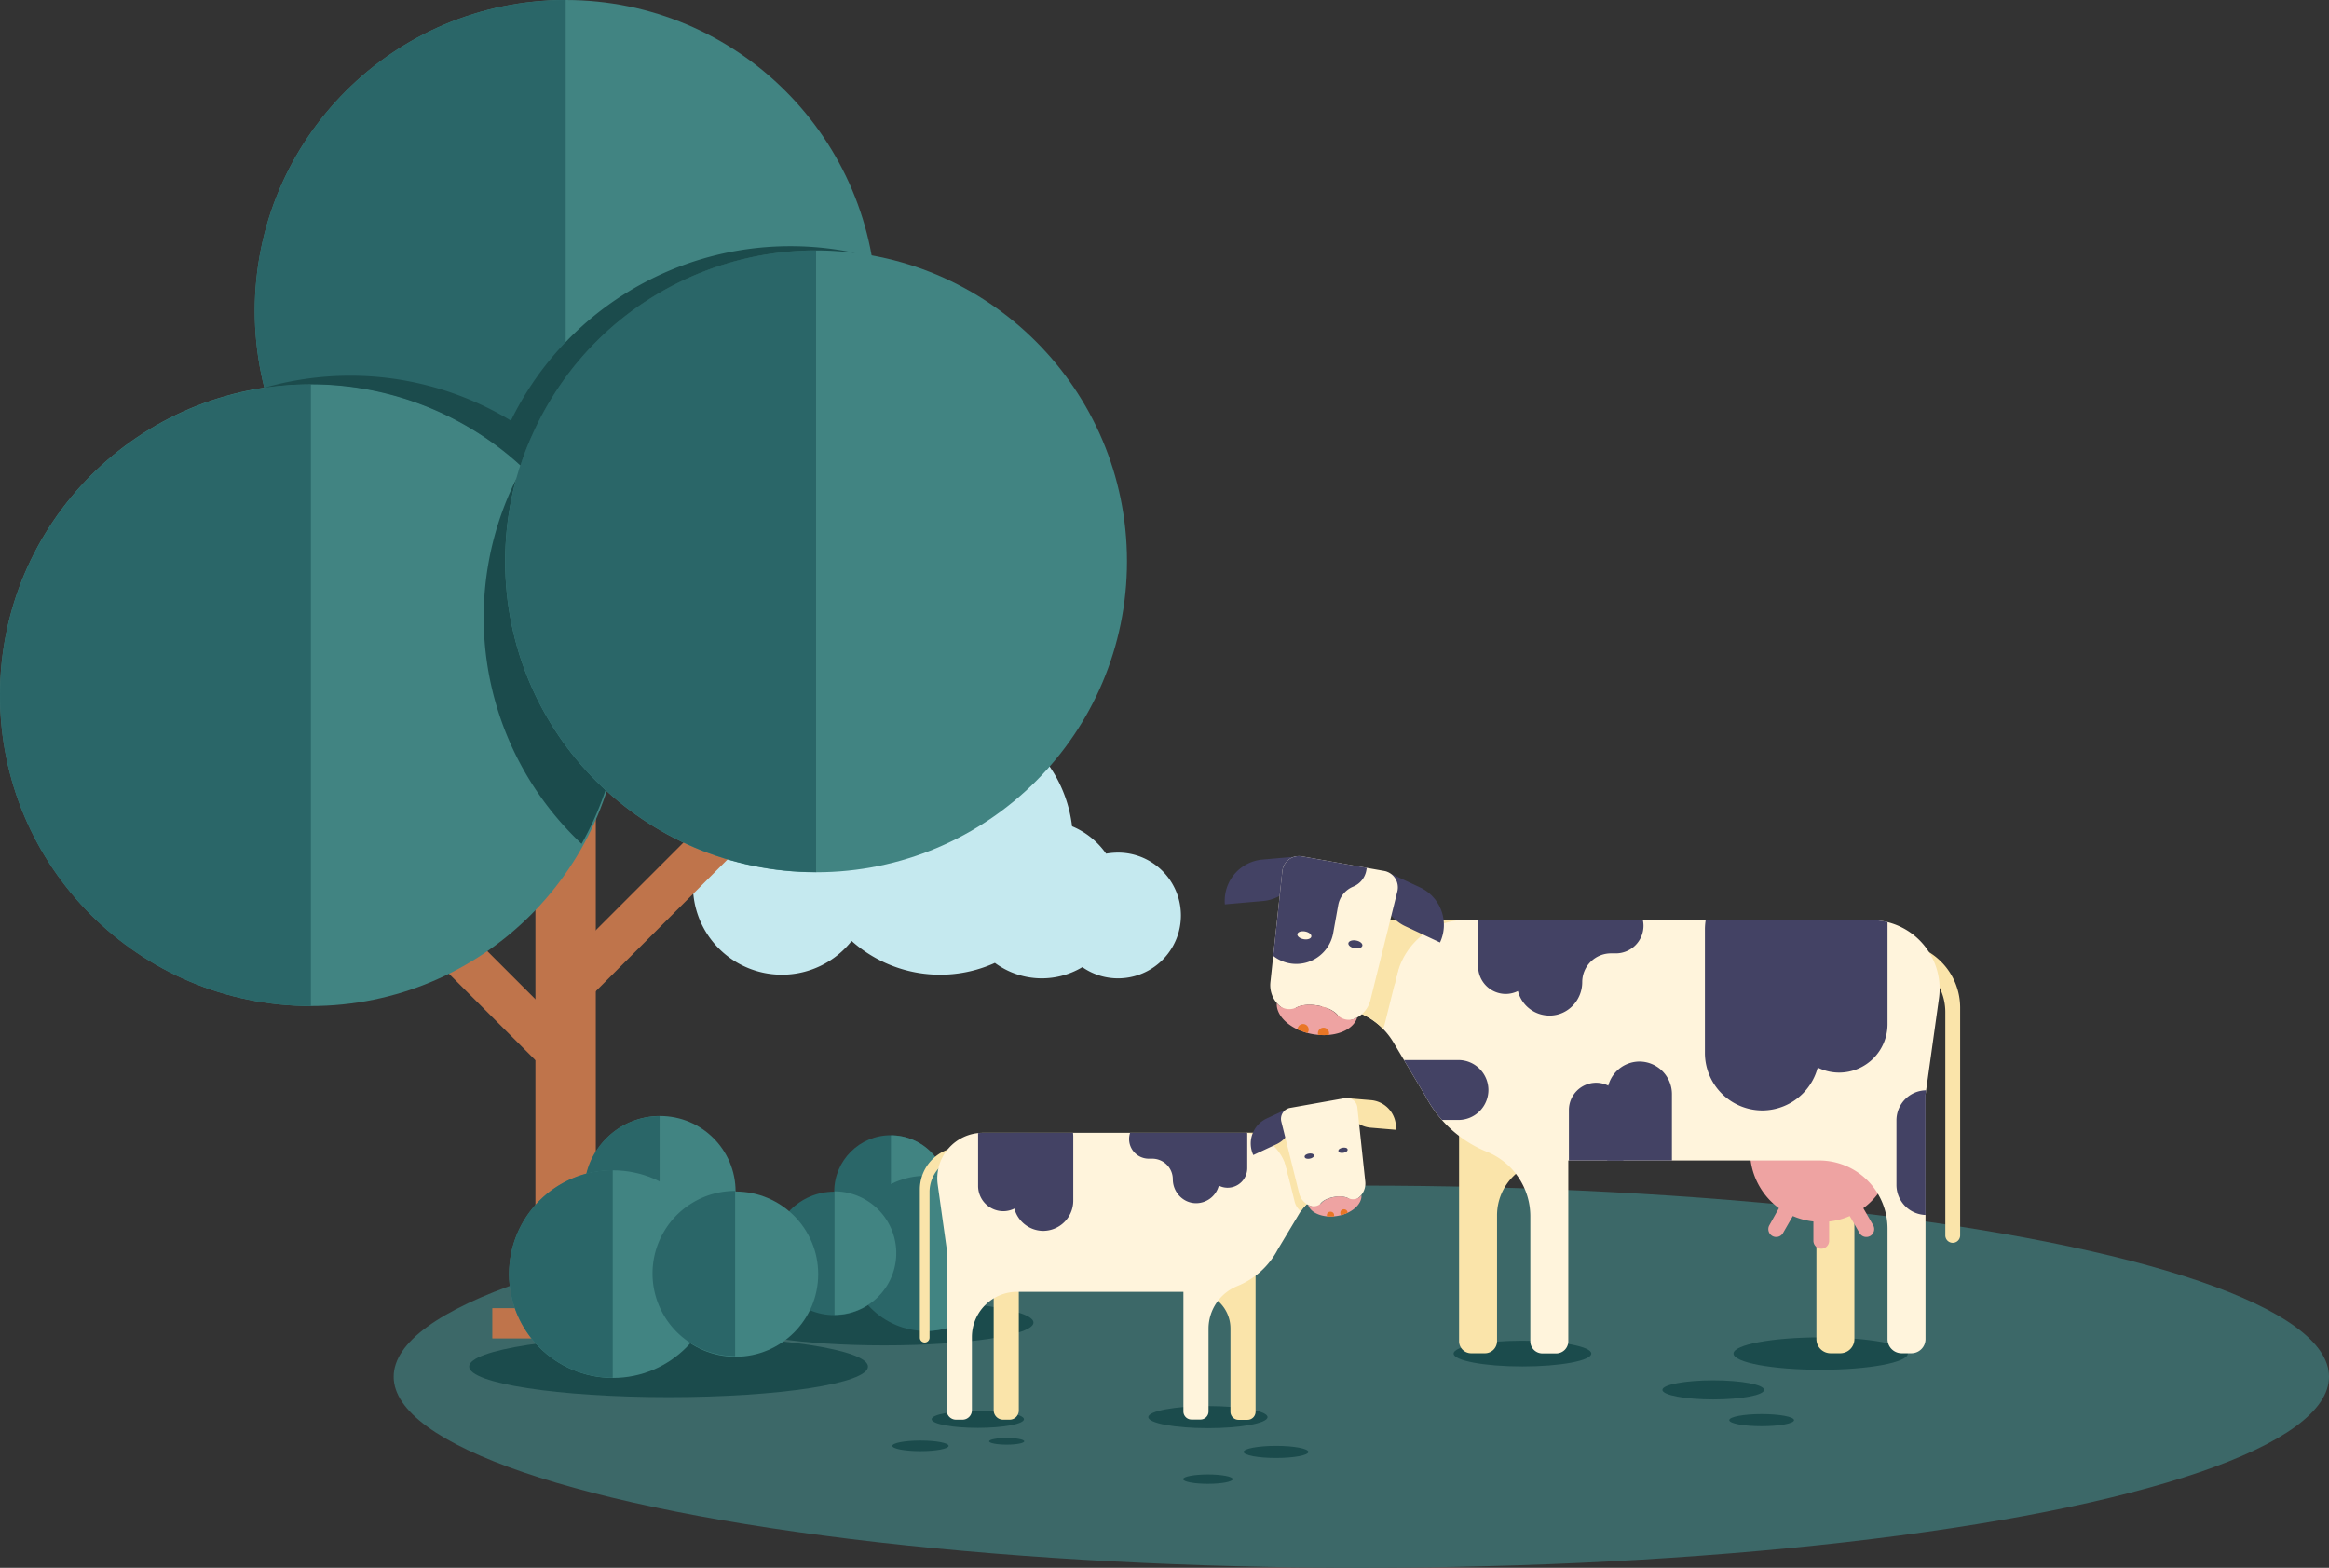 <svg xmlns="http://www.w3.org/2000/svg" xmlns:xlink="http://www.w3.org/1999/xlink" viewBox="0 0 1539.4 1036.2"><rect x="0" y="0" width="1539.4" height="1036.2" fill="#333333" stroke="none"/><defs><style>.cls-1{fill:none;}.cls-2{fill:#c5e9ef;}.cls-3{fill:#3c6868;}.cls-4{fill:#bf744b;}.cls-5{fill:#418482;}.cls-6{fill:#2a6668;}.cls-7{fill:#1b4b4c;}.cls-8{fill:#fae4aa;}.cls-9{fill:#fff4dc;}.cls-10{clip-path:url(#clip-path);}.cls-11{fill:#434264;}.cls-12{fill:#eea3a2;}.cls-13{clip-path:url(#clip-path-6);}.cls-14{fill:#e97625;}.cls-15{clip-path:url(#clip-path-8);}.cls-16{clip-path:url(#clip-path-17);}.cls-17{clip-path:url(#clip-path-18);}</style><clipPath id="clip-path"><path class="cls-1" d="M889.8,748.6h-34v.1H649.6a30.09,30.09,0,0,0-29.8,34.2l5.9,42.2v107a6.23,6.23,0,0,0,6.2,6.2h4.3a6.23,6.23,0,0,0,6.2-6.2V883.7a29.92,29.92,0,0,1,29.9-29.9H782.2v79.1a5.34,5.34,0,0,0,5.3,5.3h6a5.34,5.34,0,0,0,5.3-5.3V878.2a30.44,30.44,0,0,1,19-28.2,52.35,52.35,0,0,0,26.7-24.1l14.2-23.7A31.26,31.26,0,0,1,885.6,787h4.3V748.6Z"/></clipPath><clipPath id="clip-path-6"><path class="cls-1" d="M899.4,790.5a7.13,7.13,0,0,1-8.4,1.3,15.49,15.49,0,0,0-9.1-.7c-3.7.7-6.8,2.1-8.3,3.8a7.26,7.26,0,0,1-8.1,1.8,4.06,4.06,0,0,1-.9-.5c1.7,5.7,10.2,9,19.5,7.4s16.1-7.6,15.8-13.6C899.7,790.2,899.5,790.3,899.4,790.5Z"/></clipPath><clipPath id="clip-path-8"><path class="cls-1" d="M873.8,607.9h51.4v.2h311.4a45.44,45.44,0,0,1,45,51.7l-8.9,63.7V885.1a9.35,9.35,0,0,1-9.3,9.3h-6.5a9.35,9.35,0,0,1-9.3-9.3v-73a45.11,45.11,0,0,0-45.1-45.1H1036.6V886.5a8,8,0,0,1-8,8h-9.1a8,8,0,0,1-8-8V803.8a46,46,0,0,0-28.8-42.6,79.55,79.55,0,0,1-40.3-36.4L921,688.9a47.12,47.12,0,0,0-40.6-23h-6.6Z"/></clipPath><clipPath id="clip-path-17"><path class="cls-1" d="M860.5,566l54.3,9.6a11.06,11.06,0,0,1,8.8,13.6L905.8,661a18.24,18.24,0,0,1-8.6,11.4,17.74,17.74,0,0,1-11.8,2.1c.6-4-5.8-8.4-14.3-9.9s-16,.5-16.8,4.4a18.22,18.22,0,0,1-14.6-19.8l7.9-73.5A11,11,0,0,1,860.5,566Z"/></clipPath><clipPath id="clip-path-18"><path class="cls-1" d="M844.6,663.8a10.61,10.61,0,0,0,12.6,1.9c3.1-1.6,8.2-2.1,13.8-1.1s10.2,3.2,12.6,5.8a10.63,10.63,0,0,0,12.2,2.7,5.39,5.39,0,0,0,1.3-.7c-2.6,8.7-15.3,13.6-29.4,11.1S843.4,672,843.9,663A5,5,0,0,1,844.6,663.8Z"/></clipPath></defs><title>Asset 5</title><g id="Layer_2" data-name="Layer 2"><g id="Layer_1-2" data-name="Layer 1"><g id="รูปเฮด"><path class="cls-2" d="M738.9,563.5a49.17,49.17,0,0,0-7.8.7,51.87,51.87,0,0,0-22.5-18.1,87.92,87.92,0,0,0-171.3-15.8,58.79,58.79,0,1,0,25.6,91.6,87.89,87.89,0,0,0,94.7,14.5,52.22,52.22,0,0,0,57.8,2.8,41.14,41.14,0,0,0,23.7,7.4,41.55,41.55,0,1,0-.2-83.1Z"/><ellipse class="cls-3" cx="899.8" cy="909.9" rx="639.6" ry="126.3"/><rect class="cls-4" x="342.48" y="547.87" width="248.3" height="28.5" transform="translate(-260.81 494.6) rotate(-45)"/><rect class="cls-4" x="269.79" y="486.54" width="28.5" height="248.3" transform="translate(-348.63 379.72) rotate(-45)"/><rect class="cls-4" x="353.9" y="465.1" width="39.9" height="419.5"/><rect class="cls-4" x="325.4" y="864.6" width="97" height="20"/><circle class="cls-5" cx="373.9" cy="205.5" r="205.5"/><path class="cls-6" d="M373.9,410.9V0C260.4,0,168.4,92,168.4,205.5S260.4,410.9,373.9,410.9Z"/><circle class="cls-5" cx="205.5" cy="459.4" r="205.5"/><path class="cls-6" d="M205.5,664.9V254C92,254,0,346,0,459.5S92,664.9,205.5,664.9Z"/><path class="cls-7" d="M346.3,307a205.35,205.35,0,0,0,38.1,250.7A205.35,205.35,0,0,0,346.3,307Z"/><circle class="cls-5" cx="539.4" cy="371" r="205.5"/><path class="cls-6" d="M539.4,576.4V165.5c-113.5,0-205.5,92-205.5,205.5S425.9,576.4,539.4,576.4Z"/><path class="cls-7" d="M522.3,162.7A205.36,205.36,0,0,0,337.7,278a204.79,204.79,0,0,0-106.4-29.7,207.32,207.32,0,0,0-57.1,8.1A205.8,205.8,0,0,1,330,295.9c4.9,3.7,9.5,7.6,14,11.7a175.7,175.7,0,0,1,7.8-20.2A205.47,205.47,0,0,1,539.5,165.5a200.82,200.82,0,0,1,25.8,1.7A204.41,204.41,0,0,0,522.3,162.7Z"/><ellipse class="cls-7" cx="584.5" cy="874.1" rx="98.6" ry="15.1"/><circle class="cls-6" cx="588.7" cy="787.6" r="37.3"/><path class="cls-5" d="M588.9,750.4h0a37.3,37.3,0,0,1,0,74.6h0Z"/><circle class="cls-6" cx="612" cy="828.4" r="51.3"/><path class="cls-5" d="M612,777.1h0a51.3,51.3,0,0,1,0,102.6h0Z"/><circle class="cls-6" cx="551.4" cy="828.4" r="40.8"/><path class="cls-5" d="M551.6,787.4h0a40.8,40.8,0,0,1,0,81.6h0Z"/><ellipse class="cls-7" cx="441.9" cy="903.2" rx="131.8" ry="20.2"/><circle class="cls-5" cx="436.3" cy="787.5" r="49.9"/><path class="cls-6" d="M436,737.7h0a49.9,49.9,0,0,0,0,99.8h0Z"/><circle class="cls-5" cx="405.1" cy="842.1" r="68.6"/><path class="cls-6" d="M405.1,773.4h0a68.6,68.6,0,1,0-.1,137.2h0V773.4Z"/><circle class="cls-5" cx="486.2" cy="842.1" r="54.6"/><path class="cls-6" d="M485.9,787.1h0a54.6,54.6,0,1,0,0,109.2h0Z"/><ellipse class="cls-7" cx="646.3" cy="938" rx="30.5" ry="5.7"/><ellipse class="cls-7" cx="798.4" cy="936.6" rx="39.4" ry="7.3"/><ellipse class="cls-7" cx="1006.3" cy="894.6" rx="45.5" ry="8.5"/><ellipse class="cls-7" cx="1203.4" cy="894.6" rx="57.6" ry="10.7"/><ellipse class="cls-7" cx="1132.4" cy="918.6" rx="33.6" ry="6.3"/><ellipse class="cls-7" cx="1164.4" cy="938.6" rx="21.4" ry="4"/><ellipse class="cls-7" cx="843.4" cy="959.6" rx="21.4" ry="4"/><ellipse class="cls-7" cx="608.4" cy="955.6" rx="18.6" ry="3.5"/><ellipse class="cls-7" cx="665.4" cy="952.6" rx="11.6" ry="2.2"/><ellipse class="cls-7" cx="798.4" cy="977.6" rx="16.4" ry="3.1"/><path class="cls-8" d="M642.3,758.1H636a28,28,0,0,0-28,28v98a3.22,3.22,0,0,0,3.2,3.2h0a3.22,3.22,0,0,0,3.2-3.2V787.9a23.47,23.47,0,0,1,23.5-23.5h4.5v-6.3Z"/><path class="cls-8" d="M667.3,938.3H663a6.23,6.23,0,0,1-6.2-6.2v-109h16.6v109A6.08,6.08,0,0,1,667.3,938.3Z"/><path class="cls-8" d="M785.6,809.6v44.3h3.6A24.11,24.11,0,0,1,813.3,878v55.1a5.34,5.34,0,0,0,5.3,5.3h6a5.34,5.34,0,0,0,5.3-5.3V809.7H785.6Z"/><path id="SVGID" class="cls-9" d="M889.8,748.6h-34v.1H649.6a30.09,30.09,0,0,0-29.8,34.2l5.9,42.2v107a6.23,6.23,0,0,0,6.2,6.2h4.3a6.23,6.23,0,0,0,6.2-6.2V883.7a29.92,29.92,0,0,1,29.9-29.9H782.2v79.1a5.34,5.34,0,0,0,5.3,5.3h6a5.34,5.34,0,0,0,5.3-5.3V878.2a30.44,30.44,0,0,1,19-28.2,52.35,52.35,0,0,0,26.7-24.1l14.2-23.7A31.26,31.26,0,0,1,885.6,787h4.3V748.6Z"/><g class="cls-10"><path class="cls-11" d="M663.1,800.5h0a16.69,16.69,0,0,1-16.6-16.6V748a16.69,16.69,0,0,1,16.6-16.6h0A16.69,16.69,0,0,1,679.7,748v35.9A16.62,16.62,0,0,1,663.1,800.5Z"/></g><g class="cls-10"><path class="cls-11" d="M689.6,813.5h0a19.85,19.85,0,0,1-19.8-19.8V751.2a19.85,19.85,0,0,1,19.8-19.8h0a19.85,19.85,0,0,1,19.8,19.8v42.6A20,20,0,0,1,689.6,813.5Z"/></g><g class="cls-10"><path class="cls-11" d="M811.5,731h0a13.38,13.38,0,0,0-9.9,4.5,15.41,15.41,0,0,0-24.8,4.3H759.3a13,13,0,0,0-13,13h0a13,13,0,0,0,13,13h2.3a13.61,13.61,0,0,1,13.6,13.6h0c0,8.4,6.6,15.6,15,15.8a15.51,15.51,0,0,0,15.4-11.6,12.73,12.73,0,0,0,5.8,1.4h0a13,13,0,0,0,13-13V743.9A12.8,12.8,0,0,0,811.5,731Z"/></g><g class="cls-10"><path class="cls-8" d="M885.8,731.2l-36,6.4a7.38,7.38,0,0,0-5.9,9l11.8,47.5a11.85,11.85,0,0,0,5.7,7.5c1.7,5.7,10.2,9,19.5,7.4s16.1-7.6,15.8-13.6a11.76,11.76,0,0,0,2.8-9.1l-5.2-48.7A7.19,7.19,0,0,0,885.8,731.2Z"/></g><g class="cls-10"><path class="cls-8" d="M851.6,777.2l-1.2-4.8A31.33,31.33,0,0,0,820,748.5h0l-2.7-22.2,66.5-1.6,7,44.9Z"/></g><path class="cls-11" d="M843.6,756.3l-15.2,7.1h0a18.18,18.18,0,0,1,8.7-24.1l15.2-7.1h0A18,18,0,0,1,843.6,756.3Z"/><path class="cls-8" d="M905.9,745.3l16.7,1.4h0a18,18,0,0,0-16.5-19.6l-16.7-1.4h0A18.13,18.13,0,0,0,905.9,745.3Z"/><path id="SVGID-2" data-name="SVGID" class="cls-9" d="M888.8,725.8l-36,6.4a7.38,7.38,0,0,0-5.9,9l11.8,47.5a11.85,11.85,0,0,0,5.7,7.5,11.6,11.6,0,0,0,7.8,1.4c-.4-2.6,3.8-5.5,9.5-6.5s10.6.3,11.1,2.9a12,12,0,0,0,9.6-13.1l-5.2-48.7A7,7,0,0,0,888.8,725.8Z"/><ellipse class="cls-11" cx="865.33" cy="764.2" rx="3.1" ry="1.7" transform="translate(-120.14 162.83) rotate(-10.06)"/><ellipse class="cls-11" cx="887.64" cy="760.31" rx="3.1" ry="1.7" transform="translate(-119.12 166.67) rotate(-10.06)"/><path id="SVGID-3" data-name="SVGID" class="cls-12" d="M899.4,790.5a7.13,7.13,0,0,1-8.4,1.3,15.49,15.49,0,0,0-9.1-.7c-3.7.7-6.8,2.1-8.3,3.8a7.26,7.26,0,0,1-8.1,1.8,4.06,4.06,0,0,1-.9-.5c1.7,5.7,10.2,9,19.5,7.4s16.1-7.6,15.8-13.6C899.7,790.2,899.5,790.3,899.4,790.5Z"/><g class="cls-13"><circle class="cls-14" cx="879.4" cy="803.2" r="2.4"/></g><g class="cls-13"><circle class="cls-14" cx="888.3" cy="801.6" r="2.4"/></g><path class="cls-8" d="M1242.9,623h9.7a43,43,0,0,1,43,43V816.5a4.91,4.91,0,0,1-4.9,4.9h0a4.91,4.91,0,0,1-4.9-4.9V668.8a36.15,36.15,0,0,0-36.1-36.1h-6.9V623Z"/><path class="cls-8" d="M1209.9,894.4h6.5a9.35,9.35,0,0,0,9.3-9.3V720.4h-25.1V885.1A9.35,9.35,0,0,0,1209.9,894.4Z"/><path class="cls-8" d="M1031.3,700v66.9h-5.5a36.3,36.3,0,0,0-36.3,36.3v83.2a8,8,0,0,1-8,8h-9.1a8,8,0,0,1-8-8V700h66.9Z"/><path class="cls-12" d="M1175.8,798.5a47,47,0,1,1,55.8,0l6.4,11.1a5.2,5.2,0,1,1-9,5.2l-6.4-11.1a44.06,44.06,0,0,1-13.6,3.6v12.8a5.23,5.23,0,0,1-5.2,5.2,5.29,5.29,0,0,1-5.2-5.2V807.3a47,47,0,0,1-13.6-3.6l-6.4,11.1a5.2,5.2,0,1,1-9-5.2Z"/><path id="SVGID-4" data-name="SVGID" class="cls-9" d="M873.8,607.9h51.4v.2h311.4a45.44,45.44,0,0,1,45,51.7l-8.9,63.7V885.1a9.35,9.35,0,0,1-9.3,9.3h-6.5a9.35,9.35,0,0,1-9.3-9.3v-73a45.11,45.11,0,0,0-45.1-45.1H1036.6V886.5a8,8,0,0,1-8,8h-9.1a8,8,0,0,1-8-8V803.8a46,46,0,0,0-28.8-42.6,79.55,79.55,0,0,1-40.3-36.4L921,688.9a47.12,47.12,0,0,0-40.6-23h-6.6Z"/><g class="cls-15"><path class="cls-11" d="M1215.7,708.9h0a32,32,0,0,0,31.9-31.9V608.2a32,32,0,0,0-31.9-31.9h0a32,32,0,0,0-31.9,31.9v68.9A31.84,31.84,0,0,0,1215.7,708.9Z"/></g><g class="cls-15"><path class="cls-11" d="M1164.8,733.9h0a38,38,0,0,0,37.9-37.9V614.2a38,38,0,0,0-37.9-37.9h0a38,38,0,0,0-37.9,37.9V696A38,38,0,0,0,1164.8,733.9Z"/></g><g class="cls-15"><path class="cls-11" d="M1055,715.6h0a18.05,18.05,0,0,0-18,18v38.8a18.05,18.05,0,0,0,18,18h0a18.05,18.05,0,0,0,18-18V733.6A18.05,18.05,0,0,0,1055,715.6Z"/></g><g class="cls-15"><path class="cls-11" d="M1083.7,701.6h0a21.42,21.42,0,0,0-21.4,21.4v46.1a21.42,21.42,0,0,0,21.4,21.4h0a21.42,21.42,0,0,0,21.4-21.4V723A21.55,21.55,0,0,0,1083.7,701.6Z"/></g><g class="cls-15"><path class="cls-11" d="M901.4,720.4h0a19.85,19.85,0,0,0,19.8,19.8H964a19.85,19.85,0,0,0,19.8-19.8h0A19.85,19.85,0,0,0,964,700.6H921.2A19.85,19.85,0,0,0,901.4,720.4Z"/></g><g class="cls-15"><path class="cls-11" d="M1273.3,803h0a19.85,19.85,0,0,0,19.8-19.8V740.4a19.85,19.85,0,0,0-19.8-19.8h0a19.85,19.85,0,0,0-19.8,19.8v42.8A19.85,19.85,0,0,0,1273.3,803Z"/></g><g class="cls-15"><path class="cls-11" d="M995.1,581.4h0a18.53,18.53,0,0,1,13.8,6.3,21.53,21.53,0,0,1,15.3-6.3,21.76,21.76,0,0,1,19.5,12.3h24.4a18.27,18.27,0,0,1,18.2,18.2h0a18.27,18.27,0,0,1-18.2,18.2h-3.3a19,19,0,0,0-19,19h0c0,11.8-9.2,21.8-21,22.1a21.56,21.56,0,0,1-21.5-16.2,18.23,18.23,0,0,1-8.1,1.9h0A18.27,18.27,0,0,1,977,638.7V599.5A18.1,18.1,0,0,1,995.1,581.4Z"/></g><g class="cls-15"><path class="cls-8" d="M870.1,581.6l54.3,9.6a11.06,11.06,0,0,1,8.8,13.6l-17.9,71.8a18.24,18.24,0,0,1-8.6,11.4c-2.6,8.7-15.3,13.6-29.4,11.1s-24.3-11.5-23.8-20.5a17.85,17.85,0,0,1-4.3-13.8l7.9-73.5A11.12,11.12,0,0,1,870.1,581.6Z"/></g><g class="cls-15"><path class="cls-8" d="M921.7,651.1l1.8-7.2a47.28,47.28,0,0,1,45.9-36h0l4-33.5L873,572l-10.6,67.7Z"/></g><path class="cls-11" d="M928.9,612.2l22.9,10.7h0a27.38,27.38,0,0,0-13.2-36.4l-22.9-10.7h0A27.38,27.38,0,0,0,928.9,612.2Z"/><path class="cls-11" d="M834.8,595.5l-25.2,2.2h0a27.36,27.36,0,0,1,24.9-29.6l25.2-2.2h0A27.41,27.41,0,0,1,834.8,595.5Z"/><path id="SVGID-5" data-name="SVGID" class="cls-9" d="M860.5,566l54.3,9.6a11.06,11.06,0,0,1,8.8,13.6L905.8,661a18.24,18.24,0,0,1-8.6,11.4,17.74,17.74,0,0,1-11.8,2.1c.6-4-5.8-8.4-14.3-9.9s-16,.5-16.8,4.4a18.22,18.22,0,0,1-14.6-19.8l7.9-73.5A11,11,0,0,1,860.5,566Z"/><g class="cls-16"><path class="cls-11" d="M868.3,547.6h0a24.8,24.8,0,0,1,10,4.2l.8-4.3a14.52,14.52,0,0,1,15.4-12,14.32,14.32,0,0,1,12.7,16.6l-4.1,23.2a14.28,14.28,0,0,1-8.7,10.7,16.39,16.39,0,0,0-9.9,12.3l-3.3,18.4a24.8,24.8,0,0,1-28.7,20h0a24.8,24.8,0,0,1-20-28.7l7.2-40.4A24.65,24.65,0,0,1,868.3,547.6Z"/></g><ellipse class="cls-11" cx="895.8" cy="624.1" rx="2.6" ry="4.7" transform="translate(124.88 1397.17) rotate(-79.94)"/><ellipse class="cls-9" cx="862.09" cy="618.12" rx="2.6" ry="4.7" transform="translate(102.93 1359.04) rotate(-79.94)"/><path id="SVGID-6" data-name="SVGID" class="cls-12" d="M844.6,663.8a10.61,10.61,0,0,0,12.6,1.9c3.1-1.6,8.2-2.1,13.8-1.1s10.2,3.2,12.6,5.8a10.63,10.63,0,0,0,12.2,2.7,5.39,5.39,0,0,0,1.3-.7c-2.6,8.7-15.3,13.6-29.4,11.1S843.4,672,843.9,663A5,5,0,0,1,844.6,663.8Z"/><g class="cls-17"><circle class="cls-14" cx="874.8" cy="682.9" r="3.7"/></g><g class="cls-17"><circle class="cls-14" cx="861.3" cy="680.5" r="3.7"/></g></g></g></g></svg>